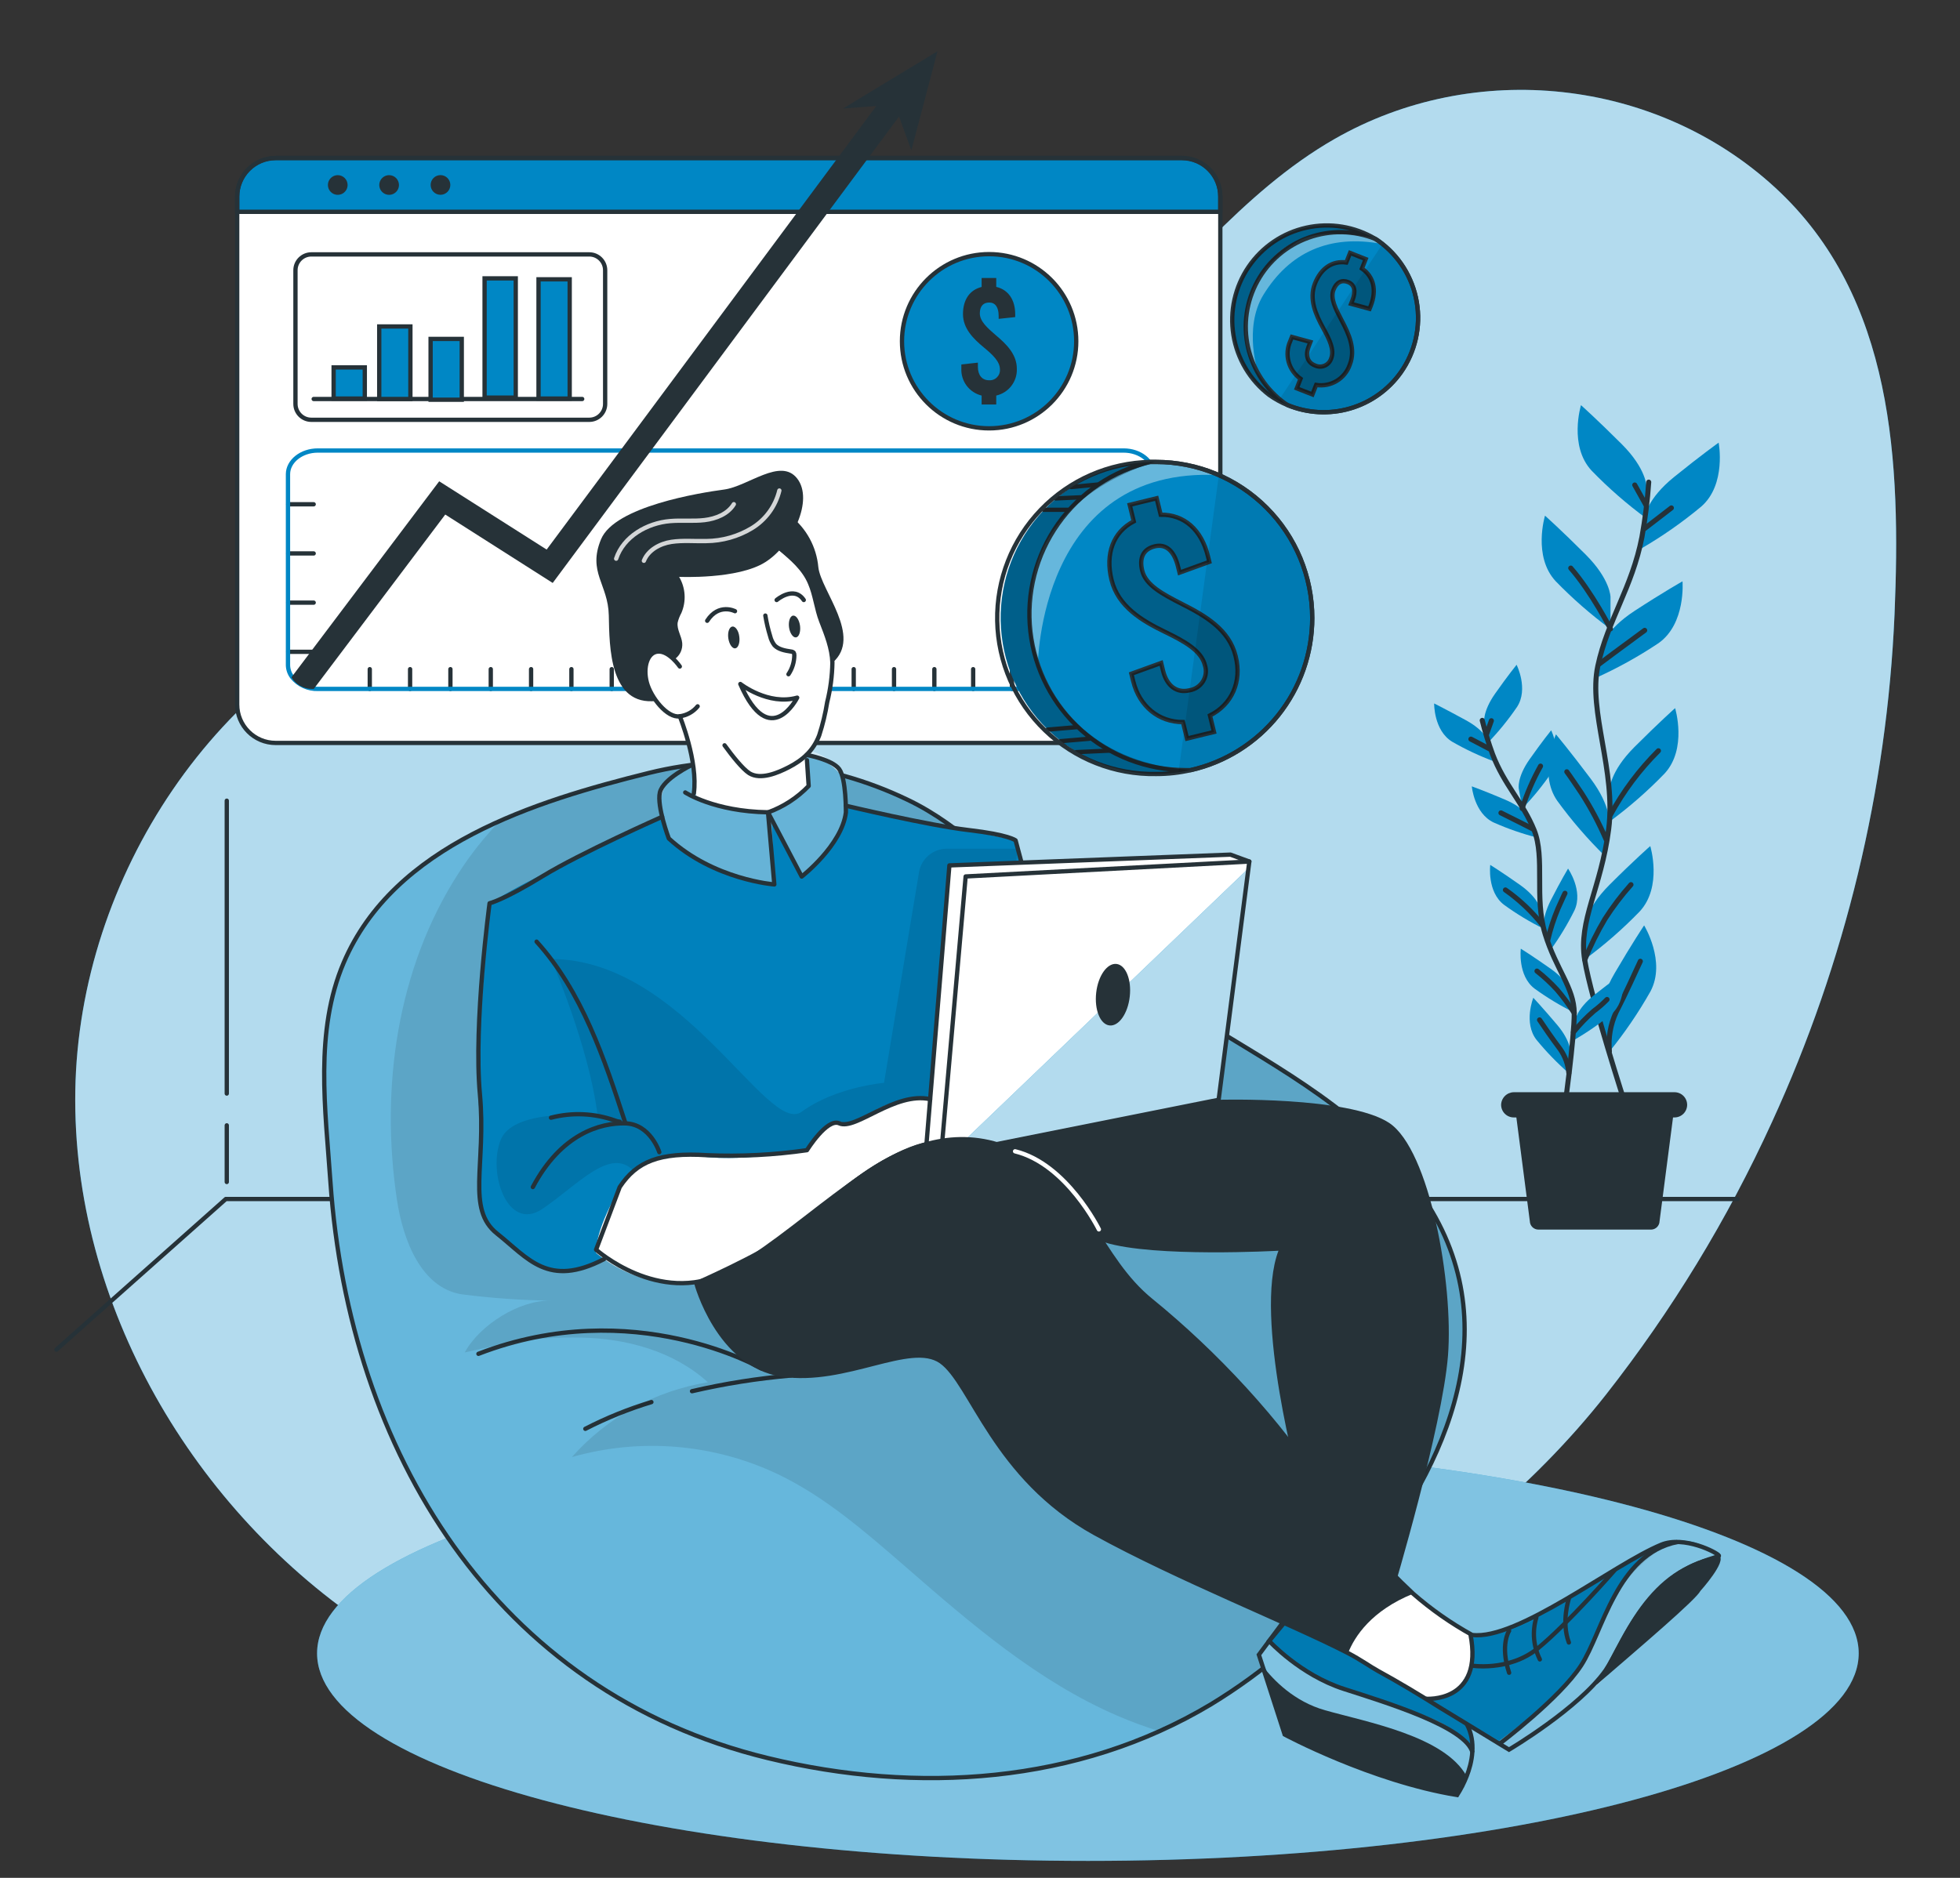 <svg width="456" height="437" viewBox="0 0 456 437" fill="none" xmlns="http://www.w3.org/2000/svg">
<rect x="0" y="0" width="456" height="437" fill="#333333" stroke="none"/>
<g clip-path="url(#clip0_4_580)">
<path d="M310.51 32.33C288.69 44.81 273.3 65.8 254.65 82.65C231.453 103.526 203.22 118.001 172.73 124.65C147.73 130.06 121.61 130.14 97.52 138.65C50.52 155.14 18.33 204.08 17.52 253.84C16.71 303.6 45.02 351.84 86.63 379.12C100.801 388.416 116.315 395.481 132.63 400.07C163.23 408.68 195.68 408.3 227.3 405.01C281.92 399.32 339.18 368.3 373.61 324.57C388.957 305.025 401.928 283.726 412.25 261.12C429.302 223.949 438.987 183.826 440.77 142.97C442.22 107.97 440.77 69.17 413 43.66C385.23 18.15 343.06 13.7 310.51 32.33Z" fill="#0087C5"/>
<path opacity="0.7" d="M310.51 32.33C288.69 44.81 273.3 65.8 254.65 82.65C231.453 103.526 203.22 118.001 172.73 124.65C147.73 130.06 121.61 130.14 97.52 138.65C50.52 155.14 18.33 204.08 17.52 253.84C16.71 303.6 45.02 351.84 86.63 379.12C100.801 388.416 116.315 395.481 132.63 400.07C163.23 408.68 195.68 408.3 227.3 405.01C281.92 399.32 339.18 368.3 373.61 324.57C388.957 305.025 401.928 283.726 412.25 261.12C429.302 223.949 438.987 183.826 440.77 142.97C442.22 107.97 440.77 69.17 413 43.66C385.23 18.15 343.06 13.7 310.51 32.33Z" fill="white"/>
<path d="M253.1 433.05C352.141 433.05 432.43 411.425 432.43 384.75C432.43 358.075 352.141 336.45 253.1 336.45C154.059 336.45 73.77 358.075 73.77 384.75C73.77 411.425 154.059 433.05 253.1 433.05Z" fill="#0087C5"/>
<path opacity="0.5" d="M253.1 433.05C352.141 433.05 432.43 411.425 432.43 384.75C432.43 358.075 352.141 336.45 253.1 336.45C154.059 336.45 73.77 358.075 73.77 384.75C73.77 411.425 154.059 433.05 253.1 433.05Z" fill="white"/>
<path d="M274.96 36.8H64.13C59.187 36.8 55.18 40.807 55.18 45.75V163.94C55.18 168.883 59.187 172.89 64.13 172.89H274.96C279.903 172.89 283.91 168.883 283.91 163.94V45.75C283.91 40.807 279.903 36.8 274.96 36.8Z" fill="white"/>
<path d="M283.91 45.75V49.29H55.18V45.75C55.18 43.372 56.121 41.09 57.798 39.404C59.475 37.717 61.752 36.763 64.13 36.75H275C276.177 36.754 277.341 36.99 278.426 37.445C279.511 37.9 280.496 38.564 281.323 39.4C282.151 40.236 282.806 41.228 283.25 42.317C283.693 43.407 283.918 44.574 283.91 45.75Z" fill="#0087C5"/>
<path d="M274.96 36.8H64.13C59.187 36.8 55.18 40.807 55.18 45.75V163.94C55.18 168.883 59.187 172.89 64.13 172.89H274.96C279.903 172.89 283.91 168.883 283.91 163.94V45.75C283.91 40.807 279.903 36.8 274.96 36.8Z" stroke="#263238" stroke-linecap="round" stroke-linejoin="round"/>
<path d="M283.91 45.75V49.29H55.18V45.75C55.18 43.372 56.121 41.09 57.798 39.404C59.475 37.717 61.752 36.763 64.13 36.75H275C276.177 36.754 277.341 36.99 278.426 37.445C279.511 37.9 280.496 38.564 281.323 39.4C282.151 40.236 282.806 41.228 283.25 42.317C283.693 43.407 283.918 44.574 283.91 45.75Z" stroke="#263238" stroke-linecap="round" stroke-linejoin="round"/>
<path d="M80.87 43.04C80.872 43.493 80.739 43.937 80.489 44.315C80.239 44.693 79.882 44.988 79.463 45.163C79.045 45.338 78.584 45.384 78.139 45.297C77.695 45.21 77.285 44.993 76.964 44.673C76.643 44.353 76.424 43.945 76.335 43.5C76.246 43.056 76.29 42.595 76.463 42.176C76.636 41.757 76.93 41.399 77.307 41.147C77.683 40.895 78.127 40.76 78.58 40.76C79.186 40.76 79.767 41 80.196 41.427C80.625 41.855 80.867 42.434 80.87 43.04Z" fill="#263238"/>
<path d="M92.82 43.04C92.822 43.493 92.689 43.937 92.439 44.315C92.189 44.693 91.832 44.988 91.413 45.163C90.995 45.338 90.534 45.384 90.089 45.297C89.644 45.21 89.236 44.993 88.914 44.673C88.593 44.353 88.374 43.945 88.285 43.5C88.196 43.056 88.24 42.595 88.413 42.176C88.586 41.757 88.88 41.399 89.257 41.147C89.633 40.895 90.077 40.76 90.53 40.76C91.136 40.76 91.717 41 92.146 41.427C92.575 41.855 92.817 42.434 92.82 43.04Z" fill="#263238"/>
<path d="M102.48 45.33C103.745 45.33 104.77 44.305 104.77 43.04C104.77 41.775 103.745 40.75 102.48 40.75C101.215 40.75 100.19 41.775 100.19 43.04C100.19 44.305 101.215 45.33 102.48 45.33Z" fill="#263238"/>
<path d="M137.1 59.2H72.43C70.392 59.2 68.74 60.852 68.74 62.89V94C68.74 96.038 70.392 97.69 72.43 97.69H137.1C139.138 97.69 140.79 96.038 140.79 94V62.89C140.79 60.852 139.138 59.2 137.1 59.2Z" stroke="#263238" stroke-linecap="round" stroke-linejoin="round"/>
<path d="M72.98 92.85H135.45" stroke="#263238" stroke-linecap="round" stroke-linejoin="round"/>
<path d="M84.87 85.5H77.62V92.75H84.87V85.5Z" fill="#0087C5" stroke="#263238" stroke-miterlimit="10"/>
<path d="M95.48 75.97H88.23V92.85H95.48V75.97Z" fill="#0087C5" stroke="#263238" stroke-miterlimit="10"/>
<path d="M107.43 78.87H100.18V93.02H107.43V78.87Z" fill="#0087C5" stroke="#263238" stroke-miterlimit="10"/>
<path d="M119.99 64.78H112.74V92.53H119.99V64.78Z" fill="#0087C5" stroke="#263238" stroke-miterlimit="10"/>
<path d="M132.54 65H125.29V92.75H132.54V65Z" fill="#0087C5" stroke="#263238" stroke-miterlimit="10"/>
<path d="M230.12 99.68C241.315 99.68 250.39 90.605 250.39 79.41C250.39 68.215 241.315 59.14 230.12 59.14C218.925 59.14 209.85 68.215 209.85 79.41C209.85 90.605 218.925 99.68 230.12 99.68Z" fill="#0087C5" stroke="#263238" stroke-miterlimit="10"/>
<path d="M231.78 92.05V94.13H228.38V92.05C226.984 91.712 225.749 90.898 224.887 89.749C224.026 88.599 223.592 87.185 223.66 85.75V84.81L227.51 84.39V85.39C227.51 87.32 228.51 88.49 230.08 88.49C230.421 88.518 230.764 88.472 231.085 88.356C231.406 88.239 231.699 88.054 231.942 87.814C232.185 87.573 232.373 87.283 232.494 86.963C232.614 86.643 232.664 86.301 232.64 85.96C232.64 84.11 230.91 82.52 228.87 80.83C226.45 78.83 224.04 76.45 224.04 73.09C224.04 69.73 225.62 67.46 228.38 66.78V64.69H231.78V66.76C234.57 67.41 236.19 69.76 236.19 73.11V73.79L232.34 74.2V73.5C232.34 71.5 231.55 70.4 230.15 70.4C228.75 70.4 227.96 71.27 227.96 72.93C227.96 74.78 229.74 76.33 231.74 78.06C234.12 80.06 236.57 82.44 236.57 85.8C236.629 87.237 236.182 88.65 235.306 89.792C234.431 90.934 233.183 91.733 231.78 92.05Z" fill="#263238"/>
<path d="M67.06 117.35H72.98" stroke="#263238" stroke-linecap="round" stroke-linejoin="round"/>
<path d="M67.06 128.79H72.98" stroke="#263238" stroke-linecap="round" stroke-linejoin="round"/>
<path d="M67.06 140.24H72.98" stroke="#263238" stroke-linecap="round" stroke-linejoin="round"/>
<path d="M67.06 151.68H72.98" stroke="#263238" stroke-linecap="round" stroke-linejoin="round"/>
<path d="M86.03 160.32V155.72" stroke="#263238" stroke-linecap="round" stroke-linejoin="round"/>
<path d="M95.41 160.32V155.72" stroke="#263238" stroke-linecap="round" stroke-linejoin="round"/>
<path d="M104.79 160.32V155.72" stroke="#263238" stroke-linecap="round" stroke-linejoin="round"/>
<path d="M114.18 160.32V155.72" stroke="#263238" stroke-linecap="round" stroke-linejoin="round"/>
<path d="M123.56 160.32V155.72" stroke="#263238" stroke-linecap="round" stroke-linejoin="round"/>
<path d="M132.94 160.32V155.72" stroke="#263238" stroke-linecap="round" stroke-linejoin="round"/>
<path d="M142.32 160.32V155.72" stroke="#263238" stroke-linecap="round" stroke-linejoin="round"/>
<path d="M151.71 160.32V155.72" stroke="#263238" stroke-linecap="round" stroke-linejoin="round"/>
<path d="M161.09 160.32V155.72" stroke="#263238" stroke-linecap="round" stroke-linejoin="round"/>
<path d="M170.47 160.32V155.72" stroke="#263238" stroke-linecap="round" stroke-linejoin="round"/>
<path d="M179.85 160.32V155.72" stroke="#263238" stroke-linecap="round" stroke-linejoin="round"/>
<path d="M189.24 160.32V155.72" stroke="#263238" stroke-linecap="round" stroke-linejoin="round"/>
<path d="M198.62 160.32V155.72" stroke="#263238" stroke-linecap="round" stroke-linejoin="round"/>
<path d="M208 160.32V155.72" stroke="#263238" stroke-linecap="round" stroke-linejoin="round"/>
<path d="M217.38 160.32V155.72" stroke="#263238" stroke-linecap="round" stroke-linejoin="round"/>
<path d="M226.41 160.32V155.72" stroke="#263238" stroke-linecap="round" stroke-linejoin="round"/>
<path d="M235.44 160.32V155.72" stroke="#263238" stroke-linecap="round" stroke-linejoin="round"/>
<path d="M244.46 160.32V155.72" stroke="#263238" stroke-linecap="round" stroke-linejoin="round"/>
<path d="M268.34 110.35V154.81C268.34 157.86 265.24 160.32 261.42 160.32H74C72.859 160.36 71.724 160.137 70.683 159.667C69.642 159.197 68.724 158.493 68 157.61C67.374 156.808 67.024 155.827 67 154.81V110.35C67 107.35 70.1 104.84 73.92 104.84H261.42C265.24 104.84 268.34 107.3 268.34 110.35Z" stroke="#0087C5" stroke-linecap="round" stroke-linejoin="round"/>
<path d="M211.3 24.24L151.47 104.84L128.59 135.66L103.59 119.74L73 160.32H72.56C71.601 160.321 70.658 160.071 69.825 159.596C68.992 159.121 68.297 158.436 67.81 157.61L102.18 112L127.18 127.89L144.29 104.89L206.68 20.89L211.3 24.24Z" fill="#263238"/>
<path d="M196.12 25.26L218.11 11.93L212.03 34.99L208.15 24.32L196.12 25.26Z" fill="#263238"/>
<path d="M404.23 279.02H52.54L13.12 314.07" stroke="#263238" stroke-linecap="round" stroke-linejoin="round"/>
<path d="M52.76 254.48V186.33" stroke="#263238" stroke-linecap="round" stroke-linejoin="round"/>
<path d="M52.76 275.06V261.88" stroke="#263238" stroke-linecap="round" stroke-linejoin="round"/>
<path d="M383.06 113.22C383.06 113.22 383.06 109.1 377.29 103.34C371.52 97.58 367.82 94.28 367.82 94.28C367.82 94.28 364.93 103.75 370.29 109.52C374.227 113.585 378.499 117.311 383.06 120.66V113.22Z" fill="#0087C5"/>
<path d="M374.69 138.95C374.69 138.95 374.69 134.83 368.92 129.06C363.15 123.29 359.45 120 359.45 120C359.45 120 356.57 129.47 361.92 135.24C365.862 139.302 370.133 143.032 374.69 146.39V138.95Z" fill="#0087C5"/>
<path d="M382.69 120.24C382.69 120.24 383.13 116.14 389.47 111.01C395.81 105.88 399.85 103.01 399.85 103.01C399.85 103.01 401.71 112.76 395.78 117.9C391.435 121.517 386.796 124.765 381.91 127.61L382.69 120.24Z" fill="#0087C5"/>
<path d="M372.58 150.62C372.58 150.62 373.45 146.62 380.29 142.16C387.13 137.7 391.44 135.28 391.44 135.28C391.44 135.28 392.27 145.15 385.86 149.67C381.162 152.81 376.208 155.55 371.05 157.86L372.58 150.62Z" fill="#0087C5"/>
<path d="M374.49 183.73C374.49 183.73 374.49 179.61 380.25 173.85C386.01 168.09 389.72 164.79 389.72 164.79C389.72 164.79 392.61 174.27 387.25 180.03C383.319 184.1 379.05 187.83 374.49 191.18V183.73Z" fill="#0087C5"/>
<path d="M374.39 191.82C374.39 191.82 374.97 187.74 370.08 181.22C365.19 174.7 362 170.9 362 170.9C362 170.9 357.82 179.9 362.29 186.34C365.613 190.914 369.312 195.202 373.35 199.16L374.39 191.82Z" fill="#0087C5"/>
<path d="M368.7 215.77C368.7 215.77 368.7 211.66 374.47 205.89C380.24 200.12 383.94 196.89 383.94 196.89C383.94 196.89 386.83 206.36 381.47 212.12C377.533 216.188 373.262 219.918 368.7 223.27V215.77Z" fill="#0087C5"/>
<path d="M372.55 237.5C372.55 237.5 371.55 233.5 375.64 226.5C379.73 219.5 382.51 215.35 382.51 215.35C382.51 215.35 387.69 223.79 383.98 230.72C381.197 235.645 378.006 240.328 374.44 244.72L372.55 237.5Z" fill="#0087C5"/>
<path d="M383.58 112.2C383.289 116.486 382.761 120.752 382 124.98C379.72 136.76 374 144.36 371.74 154.98C369.48 165.6 376.01 179.33 374.26 192.98C372.51 206.63 367.18 214.24 368.68 223.36C370.18 232.48 378.18 257.16 378.18 257.16" stroke="#263238" stroke-width="1.177" stroke-linecap="round" stroke-linejoin="round"/>
<path d="M382.64 122.98L388.85 118.2" stroke="#263238" stroke-width="1.177" stroke-linecap="round" stroke-linejoin="round"/>
<path d="M382.92 117.49L380.33 112.86" stroke="#263238" stroke-width="1.177" stroke-linecap="round" stroke-linejoin="round"/>
<path d="M372.09 154.5C372.09 154.5 377.29 150.59 382.64 146.69" stroke="#263238" stroke-width="1.177" stroke-linecap="round" stroke-linejoin="round"/>
<path d="M374.69 146.34C374.69 146.34 370.35 137.84 365.44 132.2" stroke="#263238" stroke-width="1.177" stroke-linecap="round" stroke-linejoin="round"/>
<path d="M374.69 189.59C377.669 184.118 381.425 179.106 385.84 174.71" stroke="#263238" stroke-width="1.177" stroke-linecap="round" stroke-linejoin="round"/>
<path d="M373.68 195.37C372.085 191.649 370.185 188.067 368 184.66C365 180.18 364.52 179.6 364.52 179.6" stroke="#263238" stroke-width="1.177" stroke-linecap="round" stroke-linejoin="round"/>
<path d="M368.7 223.35C370.021 220.076 371.588 216.906 373.39 213.87C375.189 211.043 377.216 208.367 379.45 205.87" stroke="#263238" stroke-width="1.177" stroke-linecap="round" stroke-linejoin="round"/>
<path d="M374.43 244.67C374.128 241.545 374.667 238.397 375.99 235.55C378.16 231.36 380.61 225.86 381.63 223.7" stroke="#263238" stroke-width="1.177" stroke-linecap="round" stroke-linejoin="round"/>
<path d="M345.3 168.24C345.3 168.24 344.85 165.67 347.84 161.42C350.83 157.17 352.84 154.7 352.84 154.7C352.84 154.7 355.67 160.32 352.94 164.52C350.912 167.492 348.637 170.289 346.14 172.88L345.3 168.24Z" fill="#0087C5"/>
<path d="M353.34 183.5C353.34 183.5 352.89 180.91 355.88 176.67C358.87 172.43 360.88 169.96 360.88 169.96C360.88 169.96 363.71 175.59 360.98 179.78C358.954 182.754 356.679 185.551 354.18 188.14L353.34 183.5Z" fill="#0087C5"/>
<path d="M346.29 172.6C346.29 172.6 345.59 170.08 341.04 167.6C336.49 165.12 333.66 163.7 333.66 163.7C333.66 163.7 333.55 169.97 337.84 172.6C340.956 174.397 344.217 175.929 347.59 177.18L346.29 172.6Z" fill="#0087C5"/>
<path d="M355.93 190.55C355.93 190.55 354.93 188.12 350.17 186.09C345.41 184.06 342.42 182.99 342.42 182.99C342.42 182.99 342.97 189.26 347.5 191.4C350.789 192.858 354.194 194.039 357.68 194.93L355.93 190.55Z" fill="#0087C5"/>
<path d="M358.33 211.5C358.33 211.5 357.88 208.92 353.64 205.93C349.4 202.94 346.71 201.27 346.71 201.27C346.71 201.27 345.93 207.54 349.92 210.56C352.828 212.672 355.909 214.536 359.13 216.13L358.33 211.5Z" fill="#0087C5"/>
<path d="M359.26 216.59C359.26 216.59 358.45 214.1 360.81 209.48C363.17 204.86 364.81 202.13 364.81 202.13C364.81 202.13 368.41 207.29 366.31 211.84C364.709 215.069 362.842 218.16 360.73 221.08L359.26 216.59Z" fill="#0087C5"/>
<path d="M366.5 237.42C366.5 237.42 366.8 234.82 370.86 231.59C374.92 228.36 377.51 226.59 377.51 226.59C377.51 226.59 378.65 232.79 374.84 236.05C372.057 238.326 369.091 240.366 365.97 242.15L366.5 237.42Z" fill="#0087C5"/>
<path d="M365.43 231C365.43 231 364.98 228.41 360.74 225.42C356.5 222.43 353.82 220.77 353.82 220.77C353.82 220.77 353.04 227.04 357.02 230.06C359.932 232.171 363.016 234.034 366.24 235.63L365.43 231Z" fill="#0087C5"/>
<path d="M365.37 245.04C365.37 245.04 365.6 242.42 362.25 238.46C358.9 234.5 356.73 232.19 356.73 232.19C356.73 232.19 354.39 238.04 357.48 241.99C359.762 244.775 362.271 247.368 364.98 249.74L365.37 245.04Z" fill="#0087C5"/>
<path d="M344.85 167.64C345.501 170.299 346.299 172.92 347.24 175.49C349.94 182.62 354.34 186.77 356.92 193.19C359.5 199.61 356.92 208.92 359.47 217.29C362.02 225.66 366.22 229.83 366.25 235.74C366.28 241.65 364 257.98 364 257.98" stroke="#263238" stroke-width="1.177" stroke-linecap="round" stroke-linejoin="round"/>
<path d="M346.62 174.31L342.21 172" stroke="#263238" stroke-width="1.177" stroke-linecap="round" stroke-linejoin="round"/>
<path d="M345.84 170.9L346.97 167.72" stroke="#263238" stroke-width="1.177" stroke-linecap="round" stroke-linejoin="round"/>
<path d="M356.66 192.92C356.66 192.92 352.97 191.04 349.2 189.17" stroke="#263238" stroke-width="1.177" stroke-linecap="round" stroke-linejoin="round"/>
<path d="M354.14 188.14C355.225 184.717 356.655 181.413 358.41 178.28" stroke="#263238" stroke-width="1.177" stroke-linecap="round" stroke-linejoin="round"/>
<path d="M358.84 215.22C356.379 212.113 353.483 209.378 350.24 207.1" stroke="#263238" stroke-width="1.177" stroke-linecap="round" stroke-linejoin="round"/>
<path d="M360.1 218.74C360.684 216.241 361.477 213.796 362.47 211.43C363.86 208.28 364.1 207.87 364.1 207.87" stroke="#263238" stroke-width="1.177" stroke-linecap="round" stroke-linejoin="round"/>
<path d="M366.06 240.2C367.491 238.423 369.077 236.776 370.8 235.28C371.897 234.467 372.927 233.568 373.88 232.59" stroke="#263238" stroke-width="1.177" stroke-linecap="round" stroke-linejoin="round"/>
<path d="M366.25 235.74C365.055 233.832 363.718 232.017 362.25 230.31C360.814 228.742 359.252 227.294 357.58 225.98" stroke="#263238" stroke-width="1.177" stroke-linecap="round" stroke-linejoin="round"/>
<path d="M365 249.74C364.841 247.738 364.151 245.816 363 244.17C361.18 241.77 359 238.59 358.18 237.34" stroke="#263238" stroke-width="1.177" stroke-linecap="round" stroke-linejoin="round"/>
<path d="M384.18 286.14H357.92C357.398 286.14 356.897 285.936 356.523 285.572C356.15 285.208 355.933 284.712 355.92 284.19L352.15 255.13H389.87L386.1 284.19C386.088 284.698 385.882 285.183 385.526 285.545C385.169 285.907 384.688 286.12 384.18 286.14Z" fill="#263238"/>
<path d="M389.57 260.04H352.19C351.412 260.043 350.665 259.737 350.112 259.19C349.559 258.642 349.245 257.898 349.24 257.12C349.253 256.343 349.566 255.602 350.115 255.052C350.663 254.501 351.403 254.185 352.18 254.17H389.57C389.957 254.169 390.34 254.244 390.698 254.391C391.056 254.538 391.381 254.754 391.655 255.028C391.929 255.301 392.147 255.625 392.295 255.983C392.444 256.34 392.52 256.723 392.52 257.11C392.519 257.496 392.441 257.878 392.292 258.234C392.143 258.591 391.926 258.914 391.652 259.186C391.378 259.458 391.053 259.673 390.696 259.82C390.339 259.967 389.956 260.041 389.57 260.04Z" fill="#263238"/>
<path d="M305.3 143.81C305.298 152.017 302.517 159.981 297.408 166.405C292.3 172.828 285.166 177.331 277.17 179.18H277.06C276.11 179.39 275.16 179.58 274.18 179.72C272.461 179.965 270.726 180.088 268.99 180.09C259.499 180.056 250.398 176.307 243.637 169.646C236.875 162.984 232.991 153.94 232.816 144.45C232.641 134.961 236.189 125.779 242.699 118.873C249.21 111.967 258.166 107.884 267.65 107.5C267.98 107.5 268.33 107.5 268.65 107.5C268.756 107.49 268.864 107.49 268.97 107.5C269.093 107.49 269.217 107.49 269.34 107.5C274.239 107.532 279.079 108.57 283.56 110.55C290.024 113.382 295.522 118.035 299.383 123.942C303.244 129.849 305.3 136.753 305.3 143.81Z" fill="#0087C5"/>
<path opacity="0.4" d="M283.58 110.56C241.65 108.38 241.45 154.93 241.45 154.93C241.45 154.93 235.05 139.74 245.5 122.93C251.34 113.52 261.5 109.37 269.36 107.53C274.257 107.555 279.098 108.587 283.58 110.56Z" fill="white"/>
<path d="M305.3 143.81C305.3 152.037 302.505 160.02 297.375 166.452C292.244 172.883 285.081 177.381 277.06 179.21C274.413 179.819 271.706 180.125 268.99 180.12C259.36 180.298 250.054 176.643 243.119 169.959C236.184 163.275 232.188 154.11 232.01 144.48C231.832 134.85 235.487 125.544 242.171 118.609C248.855 111.674 258.02 107.678 267.65 107.5C268.09 107.5 268.54 107.5 268.99 107.5C278.619 107.503 287.853 111.329 294.662 118.138C301.471 124.947 305.297 134.181 305.3 143.81Z" stroke="#263238" stroke-linecap="round" stroke-linejoin="round"/>
<path d="M305.3 143.81C305.3 152.037 302.505 160.02 297.375 166.452C292.244 172.883 285.081 177.381 277.06 179.21C276.62 179.21 276.17 179.21 275.72 179.21C266.807 179.186 258.214 175.887 251.577 169.938C244.939 163.99 240.72 155.809 239.724 146.952C238.727 138.095 241.022 129.181 246.171 121.906C251.321 114.631 258.965 109.504 267.65 107.5C268.09 107.5 268.54 107.5 268.99 107.5C278.619 107.503 287.853 111.329 294.662 118.138C301.471 124.947 305.297 134.181 305.3 143.81Z" stroke="#263238" stroke-linecap="round" stroke-linejoin="round"/>
<path d="M281.5 166.5L282.44 170.34L276.16 171.87L275.22 168.04C269.6 168.04 265.09 164.39 263.65 158.53L263.22 156.79L270.15 154.28L270.59 156.09C271.46 159.65 273.81 161.36 276.74 160.64C277.383 160.54 277.997 160.301 278.539 159.941C279.081 159.581 279.538 159.107 279.88 158.553C280.221 157.999 280.438 157.377 280.516 156.731C280.593 156.085 280.53 155.429 280.33 154.81C279.49 151.39 275.57 149.25 271.03 147.04C265.66 144.44 260.12 141.14 258.6 134.93C257.12 128.87 258.98 123.82 263.77 121.32L262.83 117.48L269.1 115.95L270.04 119.78C275.49 119.7 279.55 123.29 281.04 129.49L281.35 130.75L274.43 133.26L274.08 131.87C273.16 128.1 271.22 126.51 268.64 127.14C266.06 127.77 264.99 129.74 265.74 132.8C266.58 136.22 270.55 138.28 275.04 140.58C280.35 143.27 285.95 146.48 287.47 152.68C289 158.65 286.56 163.97 281.5 166.5Z" stroke="#263238" stroke-miterlimit="10"/>
<path opacity="0.3" d="M281.5 166.5L282.44 170.34L276.16 171.87L275.22 168.04C269.6 168.04 265.09 164.39 263.65 158.53L263.22 156.79L270.15 154.28L270.59 156.09C271.46 159.65 273.81 161.36 276.74 160.64C277.383 160.54 277.997 160.301 278.539 159.941C279.081 159.581 279.538 159.107 279.88 158.553C280.221 157.999 280.438 157.377 280.516 156.731C280.593 156.085 280.53 155.429 280.33 154.81C279.49 151.39 275.57 149.25 271.03 147.04C265.66 144.44 260.12 141.14 258.6 134.93C257.12 128.87 258.98 123.82 263.77 121.32L262.83 117.48L269.1 115.95L270.04 119.78C275.49 119.7 279.55 123.29 281.04 129.49L281.35 130.75L274.43 133.26L274.08 131.87C273.16 128.1 271.22 126.51 268.64 127.14C266.06 127.77 264.99 129.74 265.74 132.8C266.58 136.22 270.55 138.28 275.04 140.58C280.35 143.27 285.95 146.48 287.47 152.68C289 158.65 286.56 163.97 281.5 166.5Z" fill="black"/>
<path d="M250.43 175.03L258.1 174.68" stroke="#263238" stroke-linecap="round" stroke-linejoin="round"/>
<path d="M246.74 172.48L253.43 171.91" stroke="#263238" stroke-linecap="round" stroke-linejoin="round"/>
<path d="M243.74 169.79L250.43 169.22" stroke="#263238" stroke-linecap="round" stroke-linejoin="round"/>
<path d="M242.82 118.63H248.55" stroke="#263238" stroke-linecap="round" stroke-linejoin="round"/>
<path d="M245.65 115.99L251.36 115.73" stroke="#263238" stroke-linecap="round" stroke-linejoin="round"/>
<path d="M249.23 113.34L255.25 112.77" stroke="#263238" stroke-linecap="round" stroke-linejoin="round"/>
<path opacity="0.3" d="M277.17 179.18H277.06C274.413 179.789 271.706 180.095 268.99 180.09C259.499 180.056 250.398 176.307 243.637 169.646C236.875 162.984 232.991 153.94 232.816 144.45C232.641 134.961 236.189 125.779 242.699 118.873C249.21 111.967 258.166 107.884 267.65 107.5C267.98 107.5 268.33 107.5 268.65 107.5C259.8 110.29 244.95 117.42 240.98 132.29C235.37 153.42 248 177.41 277.17 179.18Z" fill="black"/>
<path opacity="0.1" d="M305.3 143.81C305.298 152.017 302.517 159.981 297.408 166.405C292.3 172.828 285.166 177.331 277.17 179.18H277.06C276.11 179.39 275.16 179.58 274.18 179.72L283.58 110.53C290.043 113.366 295.54 118.024 299.397 123.935C303.255 129.845 305.306 136.752 305.3 143.81Z" fill="black"/>
<path d="M325.9 86.65C323.025 90.711 318.858 93.678 314.079 95.065C309.301 96.453 304.193 96.18 299.59 94.29L299.46 94.23C298.777 93.93 298.11 93.596 297.46 93.23C296.726 92.835 296.018 92.395 295.34 91.91C290.91 88.527 287.93 83.589 287 78.093C286.071 72.597 287.263 66.953 290.335 62.302C293.406 57.651 298.129 54.339 303.548 53.036C308.967 51.732 314.679 52.534 319.53 55.28L320.02 55.59C320.25 55.72 320.47 55.88 320.7 56.04C320.93 56.2 321.37 56.53 321.7 56.79C326.071 60.296 328.94 65.338 329.72 70.887C330.501 76.436 329.134 82.074 325.9 86.65Z" fill="#0087C5"/>
<path opacity="0.4" d="M292.76 86.95C292.76 86.95 289.17 76.38 293.94 68.6C299.94 58.85 309.13 54.4 321.64 56.8C321.64 56.8 314.86 52.22 303.51 55.47C292.16 58.72 286.07 74.34 292.76 86.95Z" fill="white"/>
<path d="M325.9 86.66C323.022 90.718 318.854 93.68 314.076 95.064C309.297 96.448 304.191 96.172 299.59 94.28C298.072 93.659 296.629 92.868 295.29 91.92C290.833 88.501 287.852 83.505 286.96 77.959C286.067 72.412 287.331 66.734 290.491 62.089C293.651 57.444 298.468 54.184 303.955 52.978C309.442 51.771 315.183 52.709 320 55.6C320.22 55.73 320.45 55.88 320.67 56.04C325.416 59.413 328.632 64.53 329.612 70.269C330.593 76.009 329.258 81.903 325.9 86.66Z" stroke="#263238" stroke-linecap="round" stroke-linejoin="round"/>
<path d="M325.9 86.66C323.022 90.718 318.854 93.68 314.076 95.064C309.297 96.448 304.191 96.172 299.59 94.28L298.92 93.84C294.576 90.691 291.532 86.063 290.361 80.826C289.191 75.589 289.975 70.106 292.565 65.407C295.156 60.708 299.374 57.117 304.427 55.311C309.479 53.505 315.018 53.608 320 55.6C320.22 55.73 320.45 55.88 320.67 56.04C325.416 59.413 328.632 64.53 329.612 70.269C330.593 76.009 329.258 81.903 325.9 86.66Z" stroke="#263238" stroke-linecap="round" stroke-linejoin="round"/>
<path d="M306.21 89.58L305.34 91.8L301.7 90.37L302.57 88.14C301.219 87.189 300.241 85.798 299.804 84.206C299.366 82.613 299.495 80.918 300.17 79.41L300.57 78.41L304.87 79.58L304.46 80.64C303.65 82.7 304.2 84.36 305.9 85.03C306.253 85.206 306.64 85.302 307.034 85.314C307.428 85.325 307.819 85.251 308.182 85.096C308.544 84.941 308.868 84.709 309.132 84.416C309.396 84.123 309.593 83.776 309.71 83.4C310.49 81.4 309.3 78.99 307.83 76.32C306.09 73.16 304.51 69.6 305.92 66C307.33 62.4 309.99 60.64 313.22 61.08L314.1 58.86L317.73 60.29L316.86 62.5C319.58 64.36 320.33 67.5 318.92 71.15L318.63 71.87L314.33 70.7L314.65 69.89C315.51 67.71 315.11 66.24 313.65 65.65C312.19 65.06 310.94 65.65 310.24 67.44C309.46 69.44 310.71 71.82 312.12 74.52C313.81 77.71 315.45 81.25 314.04 84.84C313.505 86.428 312.426 87.775 310.992 88.643C309.559 89.51 307.865 89.843 306.21 89.58Z" stroke="#263238" stroke-miterlimit="10"/>
<path opacity="0.3" d="M306.21 89.58L305.34 91.8L301.7 90.37L302.57 88.14C301.219 87.189 300.241 85.798 299.804 84.206C299.366 82.613 299.495 80.918 300.17 79.41L300.57 78.41L304.87 79.58L304.46 80.64C303.65 82.7 304.2 84.36 305.9 85.03C306.253 85.206 306.64 85.302 307.034 85.314C307.428 85.325 307.819 85.251 308.182 85.096C308.544 84.941 308.868 84.709 309.132 84.416C309.396 84.123 309.593 83.776 309.71 83.4C310.49 81.4 309.3 78.99 307.83 76.32C306.09 73.16 304.51 69.6 305.92 66C307.33 62.4 309.99 60.64 313.22 61.08L314.1 58.86L317.73 60.29L316.86 62.5C319.58 64.36 320.33 67.5 318.92 71.15L318.63 71.87L314.33 70.7L314.65 69.89C315.51 67.71 315.11 66.24 313.65 65.65C312.19 65.06 310.94 65.65 310.24 67.44C309.46 69.44 310.71 71.82 312.12 74.52C313.81 77.71 315.45 81.25 314.04 84.84C313.505 86.428 312.426 87.775 310.992 88.643C309.559 89.51 307.865 89.843 306.21 89.58Z" fill="black"/>
<path opacity="0.3" d="M319.48 55.29C313.48 54.22 305.88 53.63 301.78 56.29C294.25 61.12 289.56 67.21 289.63 77.08C289.7 86.95 298.92 93.87 298.92 93.87L299.46 94.26C297.989 93.646 296.591 92.871 295.29 91.95C290.86 88.567 287.88 83.629 286.951 78.133C286.021 72.637 287.213 66.993 290.285 62.342C293.356 57.691 298.079 54.379 303.498 53.076C308.917 51.772 314.629 52.574 319.48 55.32V55.29Z" fill="black"/>
<path opacity="0.1" d="M325.9 86.65C323.025 90.711 318.858 93.678 314.079 95.065C309.301 96.453 304.193 96.18 299.59 94.29L299.46 94.23C298.777 93.93 298.11 93.596 297.46 93.23L321.64 56.8C326.018 60.297 328.896 65.333 329.688 70.88C330.48 76.427 329.125 82.068 325.9 86.65Z" fill="black"/>
<path d="M314.58 368.26C305.272 379.457 294.175 389.036 281.74 396.61C277.865 398.928 273.858 401.019 269.74 402.87C241.33 415.64 208.95 416.47 178.67 409.13C115 393.7 81.22 337.5 76.93 275.11C75.78 258.25 73.2 240.04 80.03 224C86.86 207.96 100.67 198 116.29 191.08C127.63 186.03 139.88 182.64 151.01 179.87C171.152 174.894 192.398 177.086 211.1 186.07C224.19 192.28 233.51 203.07 244.52 212.16C245.687 213.12 246.86 214.077 248.04 215.03C259.162 223.982 270.853 232.203 283.04 239.64C301.55 250.93 320.5 261.58 332.33 280.54C351.2 310.76 335.28 343.66 314.58 368.26Z" fill="#0087C5"/>
<path opacity="0.4" d="M314.58 368.26C305.272 379.457 294.175 389.036 281.74 396.61C277.865 398.928 273.858 401.019 269.74 402.87C241.33 415.64 208.95 416.47 178.67 409.13C115 393.7 81.22 337.5 76.93 275.11C75.78 258.25 73.2 240.04 80.03 224C86.86 207.96 100.67 198 116.29 191.08C127.63 186.03 139.88 182.64 151.01 179.87C171.152 174.894 192.398 177.086 211.1 186.07C224.19 192.28 233.51 203.07 244.52 212.16C245.687 213.12 246.86 214.077 248.04 215.03C259.162 223.982 270.853 232.203 283.04 239.64C301.55 250.93 320.5 261.58 332.33 280.54C351.2 310.76 335.28 343.66 314.58 368.26Z" fill="white"/>
<path d="M248 215.03C246.82 214.083 245.647 213.123 244.48 212.15C233.48 203.04 224.14 192.28 211.06 186.07C192.357 177.091 171.112 174.899 150.97 179.87C124.5 186.44 91.67 196.56 79.97 224.01C73.14 240.01 75.72 258.25 76.88 275.11C81.22 337.5 115 393.7 178.67 409.13C213.31 417.53 250.67 415.23 281.74 396.61C294.175 389.036 305.272 379.457 314.58 368.26C335.28 343.66 351.2 310.76 332.35 280.54C320.53 261.54 301.58 250.93 283.06 239.64C270.853 232.205 259.141 223.984 248 215.03Z" stroke="#263238" stroke-miterlimit="10"/>
<path d="M151.55 326.28C146.249 327.884 141.105 329.966 136.18 332.5" stroke="#263238" stroke-linecap="round" stroke-linejoin="round"/>
<path d="M184 320.1C176.257 320.77 168.57 321.99 161 323.75" stroke="#263238" stroke-linecap="round" stroke-linejoin="round"/>
<path d="M177.25 318.5C177.25 318.5 147.37 301.12 111.31 315.05" stroke="#263238" stroke-linecap="round" stroke-linejoin="round"/>
<path opacity="0.1" d="M314.58 368.26C305.272 379.457 294.175 389.036 281.74 396.61C277.865 398.928 273.858 401.019 269.74 402.87C266.489 401.875 263.294 400.703 260.17 399.36C241.51 391.36 225.85 377.83 210.55 364.49C201.32 356.49 191.94 348.29 180.89 343.02C165.947 335.954 148.947 334.554 133.05 339.08C141.272 329.8 152.451 323.649 164.69 321.67C156.79 314.48 145.8 311.46 135.12 311.27C124.44 311.08 118.56 312.39 108.12 314.73C111.61 308.31 120.87 302.5 128.18 302.67C121.231 302.578 114.293 302.087 107.4 301.2C97.97 299.68 93.75 288.58 92.34 279.14C88.44 253.14 92.39 225.45 106.58 203.35C109.389 198.942 112.639 194.831 116.28 191.08C127.62 186.03 139.87 182.64 151 179.87C171.142 174.894 192.388 177.086 211.09 186.07C224.18 192.28 233.5 203.07 244.51 212.16C245.677 213.12 246.85 214.077 248.03 215.03C259.152 223.982 270.843 232.203 283.03 239.64C301.54 250.93 320.49 261.58 332.32 280.54C351.2 310.76 335.28 343.66 314.58 368.26Z" fill="black"/>
<path d="M325 367.5C330.607 372.161 336.473 376.501 342.57 380.5C354.46 381.3 349.13 395.67 349.13 395.67L338.95 402.22C338.95 402.22 321.52 388.37 312 383.88C302.48 379.39 325 367.5 325 367.5Z" fill="white"/>
<path opacity="0.3" d="M240.51 216.2C240.51 216.2 238.88 200.07 236.28 195.54L196.8 187.5V184.44C196.8 184.44 197.71 179.12 188.91 175.79C180.11 172.46 161.77 176.79 157.04 180.37C152.31 183.95 154.04 190.11 154.04 190.11C154.04 190.11 138.14 198.14 131 201.2C125.155 203.897 119.457 206.901 113.93 210.2C113.93 210.2 110.69 247.28 111.33 255.89C111.97 264.5 110.81 272.6 111.55 277.37C112.29 282.14 112.87 284.85 117.87 288.91C122.87 292.97 127.42 298.91 140.53 293.02L138.7 291.57L225 262.5L240.51 216.2Z" fill="black"/>
<path d="M240.51 216.2C240.51 216.2 238.88 200.07 236.28 195.54L196.8 187.5V184.44C196.8 184.44 197.71 179.12 188.91 175.79C180.11 172.46 161.77 176.79 157.04 180.37C152.31 183.95 154.04 190.11 154.04 190.11C154.04 190.11 138.14 198.14 131 201.2C125.155 203.897 119.457 206.901 113.93 210.2C113.93 210.2 110.69 247.28 111.33 255.89C111.97 264.5 110.81 272.6 111.55 277.37C112.29 282.14 112.87 284.85 117.87 288.91C122.87 292.97 127.42 298.91 140.53 293.02L138.7 291.57L225 262.5L240.51 216.2Z" fill="#0087C5"/>
<path opacity="0.05" d="M240.51 216.2C240.51 216.2 238.88 200.07 236.28 195.54L196.8 187.5V184.44C196.8 184.44 197.71 179.12 188.91 175.79C180.11 172.46 161.77 176.79 157.04 180.37C152.31 183.95 154.04 190.11 154.04 190.11C154.04 190.11 138.14 198.14 131 201.2C125.155 203.897 119.457 206.901 113.93 210.2C113.93 210.2 110.69 247.28 111.33 255.89C111.97 264.5 110.81 272.6 111.55 277.37C112.29 282.14 112.87 284.85 117.87 288.91C122.87 292.97 127.42 298.91 140.53 293.02L138.7 291.57L225 262.5L240.51 216.2Z" fill="black"/>
<path opacity="0.1" d="M236.8 197.5H220.28C218.727 197.503 217.224 198.055 216.04 199.06C214.855 200.065 214.065 201.458 213.81 202.99L205.67 251.99C205.67 251.99 194.46 252.92 186.52 258.71C178.58 264.5 159.05 223.19 128.19 223.17C128.19 223.17 137.07 243.47 139.04 259.67C139.04 259.67 119.75 257.57 116.55 265.12C113.35 272.67 118 286.82 126.16 281.34C134.32 275.86 142 266.72 147.45 272.5C152.9 278.28 177.25 281.39 177.25 281.39L214.72 262.5L229.25 255.67L236.8 197.5Z" fill="black"/>
<path opacity="0.4" d="M184.35 173.21C184.35 173.21 193.73 175.81 195.25 178.96C196.77 182.11 196.61 190.08 196.61 190.08C194.334 195.407 190.885 200.151 186.52 203.96L179.52 190.08L180.15 205.82C180.15 205.82 166.87 203.61 161.23 199.37L155.6 195.12C155.6 195.12 153.17 187.12 153.52 184.41C153.87 181.7 164 176.2 164 176.2L184.35 173.21Z" fill="white"/>
<path d="M340.59 415.92C340.33 415.35 344.44 408.09 341.22 400.7C338 393.31 332.87 396.16 332.87 396.16C332.87 396.16 318.26 386.86 312.12 383.92C307.696 381.698 303.435 379.165 299.37 376.34L292.88 385.08L298.88 403.64L340.59 415.92Z" fill="#0087C5"/>
<path d="M332.34 395.71L351.1 407.17C351.1 407.17 364.29 398.71 370.58 392.87C376.87 387.03 391 374.59 391 374.59L400 362.48C400 362.48 393.76 354.76 383.36 360.96C369.92 368.96 353.53 380.58 342.6 380.47C342.6 380.47 344.75 393.9 332.41 395.71" fill="#0087C5"/>
<path d="M181.17 124.73C181.17 124.73 189.68 137.61 191.23 141.78C192.78 145.95 194.03 152.12 193.72 155.09C193.41 158.06 190.29 173.97 188.72 174.43L187.21 176.14L188.21 182.88C188.21 182.88 181.55 194.39 161.97 185.95C161.97 185.95 161.21 172.51 158.83 168.29C156.45 164.07 152.89 169.09 149.32 156.9C145.75 144.71 157.12 131.9 157.12 131.9L181.17 124.73Z" fill="white"/>
<path opacity="0.5" d="M391.83 358.72C391.83 358.72 382.18 360.4 379.05 366.11C375.92 371.82 369.91 382.43 367.86 387.56C365.81 392.69 348.86 405.08 348.86 405.08L351.11 407.17C351.11 407.17 364.91 398.64 373.24 390.53C381.57 382.42 399.94 362.02 399.94 362.02C399.94 362.02 398.62 360.71 391.83 358.72Z" fill="white"/>
<path opacity="0.5" d="M295.27 381.87L292.88 385.08L300.22 400.3L340.59 414.81L342.46 408.9C342.46 408.9 343.08 402.9 328.91 398.34C314.74 393.78 306.1 390.77 302.07 387.64C298.04 384.51 295.27 381.87 295.27 381.87Z" fill="white"/>
<path d="M162 268.83C162 268.83 149.64 266.97 143.87 277.08C138.1 287.19 138.69 291.57 138.69 291.57C138.69 291.57 146.86 298.99 158.09 298.57C169.32 298.15 185.67 285.29 191 281.1C196.33 276.91 209.77 264.92 218.94 267.4L219.94 258.73C219.94 258.73 219.04 254.84 211.2 255.89C203.36 256.94 200.28 261.41 197.75 261.41C195.22 261.41 192.83 258.98 187.75 267.66C187.74 267.66 169.91 270.82 162 268.83Z" fill="white"/>
<path d="M178.06 143.25C178.323 144.87 178.697 146.471 179.18 148.04C179.361 148.806 179.702 149.525 180.18 150.15C181.12 151.15 182.64 151.41 184.03 151.62C184.26 151.636 184.477 151.728 184.65 151.88C184.762 152.059 184.815 152.269 184.8 152.48C184.792 154.055 184.319 155.593 183.44 156.9" stroke="#263238" stroke-linecap="round" stroke-linejoin="round"/>
<path opacity="0.1" d="M303.56 371.5L295.27 381.83C295.27 381.83 304.37 390.24 313.79 393.36C323.21 396.48 339.7 402.36 342.46 406.89L341.4 401.5C341.4 401.5 315.61 385.68 309.69 381.9C307.94 380.752 306.477 379.217 305.414 377.414C304.351 375.611 303.717 373.587 303.56 371.5Z" fill="black"/>
<path opacity="0.1" d="M332.34 395.71L348.85 405.08C348.85 405.08 357 399.5 361 395.39C365 391.28 369.93 386.72 373 377.51C377.19 364.78 389.19 358.72 389.19 358.72C389.19 358.72 372.5 366.58 363.81 372.72C355.12 378.86 346.65 381.46 341.73 381.04C341.68 381.07 345.63 393.57 332.34 395.71Z" fill="black"/>
<path d="M172.24 159.17C172.24 159.17 178.73 164.26 185.47 162.35C185.47 162.35 179.11 174.95 172.24 159.17Z" fill="white" stroke="#263238" stroke-linecap="round" stroke-linejoin="round"/>
<path d="M172 148.17C172.19 149.57 171.76 150.78 171.06 150.88C170.36 150.98 169.63 149.88 169.44 148.51C169.25 147.14 169.67 145.9 170.38 145.8C171.09 145.7 171.85 146.77 172 148.17Z" fill="#263238"/>
<path d="M186.13 145.62C186.31 147.03 185.89 148.24 185.19 148.33C184.49 148.42 183.75 147.33 183.57 145.97C183.39 144.61 183.8 143.35 184.51 143.26C185.22 143.17 185.94 144.22 186.13 145.62Z" fill="#263238"/>
<path d="M171 142.23C171 142.23 167.22 140.28 164.53 144.46" stroke="#263238" stroke-linecap="round" stroke-linejoin="round"/>
<path d="M180.69 139.63C180.69 139.63 184.69 136.2 187 139.63" stroke="#263238" stroke-linecap="round" stroke-linejoin="round"/>
<path d="M158.16 155.1C158.16 155.1 155.73 151.51 153.16 151.62C150.59 151.73 149.57 155.33 150.49 158.81C151.41 162.29 155.24 167.15 158.14 166.69C159.776 166.479 161.268 165.649 162.31 164.37" stroke="#263238" stroke-linecap="round" stroke-linejoin="round"/>
<path d="M181.46 127.63C184.19 129.9 187.08 132.37 188.46 135.71C189.68 138.55 189.95 141.71 191.07 144.58C192.26 147.65 193.56 150.86 193.66 154.21C193.607 157.309 193.201 160.393 192.45 163.4C192.035 166.008 191.416 168.579 190.6 171.09C189.25 174.68 186.76 176.89 183.42 178.59C180.99 179.83 176.94 181.59 174.31 179.93C172.78 178.93 170.48 176.07 168.57 173.44" stroke="#263238" stroke-linecap="round" stroke-linejoin="round"/>
<path d="M158.16 166.69C158.16 166.69 162.46 177.23 161.42 184.64" stroke="#263238" stroke-linecap="round" stroke-linejoin="round"/>
<path d="M157.06 153.33C157.632 152.907 158.086 152.343 158.377 151.693C158.667 151.043 158.786 150.329 158.72 149.62C158.56 148 157.44 146.5 157.66 144.88C157.844 144.104 158.133 143.357 158.52 142.66C159.102 141.315 159.359 139.851 159.268 138.388C159.178 136.925 158.743 135.503 158 134.24C158 134.24 171.66 134.88 178.06 130.81C184.46 126.74 189.34 116.33 185.47 111.36C181.6 106.39 174.06 113.17 168.47 113.92C162.88 114.67 143 117.84 139.83 125.5C136.66 133.16 141.49 135.91 141.64 143.22C141.79 150.53 141.79 164.38 152.72 163.11C152.72 163.11 148.63 157.82 151.47 152.37C153.4 150.08 157.06 153.33 157.06 153.33Z" fill="#263238"/>
<path d="M183.85 120C185.705 121.445 187.243 123.256 188.368 125.32C189.493 127.384 190.181 129.658 190.39 132C191 137.48 200.72 148.13 193.71 154.2C193.71 154.2 192.08 147.75 191.12 144.57C190.16 141.39 188.93 135.57 187.32 133.57C185.71 131.57 177.17 124.57 177.17 124.57L183.85 120Z" fill="#263238"/>
<path d="M159.42 184.41C159.42 184.41 166.16 188.85 178.68 189.03L180.15 205.82C180.15 205.82 166.07 204.75 155.6 195.12C155.6 195.12 152.77 187.63 153.52 184.41C154.27 181.19 161 178 161 178" stroke="#263238" stroke-linecap="round" stroke-linejoin="round"/>
<path d="M187.74 176.9L188.14 182.9C185.501 185.649 182.264 187.753 178.68 189.05L186.52 203.98C186.52 203.98 195.87 196.7 196.8 189.05C196.8 189.05 196.88 181.22 195.25 178.98C193.62 176.74 187.68 175.69 187.68 175.69" stroke="#263238" stroke-linecap="round" stroke-linejoin="round"/>
<path opacity="0.8" d="M149.8 130.5C150.8 127.99 153.54 126.5 156.21 126.1C158.88 125.7 161.62 125.98 164.32 125.91C168.059 125.88 171.72 124.844 174.92 122.91C176.51 121.942 177.893 120.67 178.992 119.167C180.09 117.664 180.881 115.959 181.32 114.15" stroke="white" stroke-linecap="round" stroke-linejoin="round"/>
<path opacity="0.8" d="M143.35 130.01C145.04 124.88 150.52 121.71 155.91 121.26C158.58 121.03 161.28 121.34 163.91 121.03C166.54 120.72 169.34 119.62 170.73 117.33" stroke="white" stroke-linecap="round" stroke-linejoin="round"/>
<path d="M140.51 293.02C127.51 299.76 122.89 292.82 115.65 287.08C108.41 281.34 113.16 271.08 111.65 254.63C110.14 238.18 113.9 210.2 113.9 210.2C113.9 210.2 117.14 209.46 126.13 203.96C135.12 198.46 154.04 190.08 154.04 190.08" stroke="#263238" stroke-linecap="round" stroke-linejoin="round"/>
<path d="M153.39 268.12C153.39 268.12 151.33 261.59 145.51 261.42C139.69 261.25 130.51 263.87 123.97 276.24" stroke="#263238" stroke-linecap="round" stroke-linejoin="round"/>
<path d="M144.18 261.03C143.818 261.006 143.463 260.922 143.13 260.78C138.332 259.054 133.125 258.817 128.19 260.1" stroke="#263238" stroke-linecap="round" stroke-linejoin="round"/>
<path d="M124.84 219.13C135.43 230.83 140.59 246.31 145.48 261.31" stroke="#263238" stroke-linecap="round" stroke-linejoin="round"/>
<path d="M196.8 187.5C196.8 187.5 216 192.08 225.38 193.17C234.76 194.26 236.28 195.57 236.28 195.57L238.03 202.11" stroke="#263238" stroke-linecap="round" stroke-linejoin="round"/>
<path d="M286.27 198.88L220.88 201.39L215.54 268.64H226.74L283.52 255.93L290.66 200.49L286.27 198.88Z" fill="white"/>
<path d="M218.94 270.63L290.46 202.08L283.52 255.93L218.94 270.63Z" fill="#0087C5"/>
<path opacity="0.7" d="M218.94 270.63L290.46 202.08L283.52 255.93L218.94 270.63Z" fill="white"/>
<path d="M218.94 268.83L224.66 203.96L290.66 200.49L283.52 255.93L218.94 268.83Z" stroke="#263238" stroke-linecap="round" stroke-linejoin="round"/>
<path d="M262.84 231.92C262.4 235.87 260.29 238.87 258.13 238.63C255.97 238.39 254.59 234.98 255.03 231.03C255.47 227.08 257.59 224.08 259.75 224.32C261.91 224.56 263.29 227.97 262.84 231.92Z" fill="#263238"/>
<path d="M283.52 255.93C283.52 255.93 313.74 255.07 323.19 261.31C332.64 267.55 338.19 298.84 336.88 315.46C335.57 332.08 324.17 370.22 324.17 370.22L302.33 345.5C302.33 345.5 291.57 306.38 297.44 291.06C297.44 291.06 268.44 292.69 257.02 289.11C257.02 289.11 246.79 272.36 229.25 266.82L283.52 255.93Z" fill="#263238"/>
<path d="M328.78 370.87C321.023 363.628 314.057 355.583 308 346.87C297.43 330.54 282.82 314.87 267.79 302.64C255.68 292.82 252.94 276.82 238 268.79C213.25 255.52 191.85 281.89 183.85 287.23C175.85 292.57 162 298.62 162 298.62C162 298.62 167.06 317.62 181.92 319.87C196.78 322.12 211.81 311.87 218.92 316.82C226.03 321.77 231.29 343.87 254.77 356.82C273.96 367.4 300.11 377.72 313.6 384.68C316.6 386.24 318.84 387.88 320.54 388.81C325.2 391.35 330.18 394.34 334.88 397.3L351.07 407.16C351.07 407.16 367.32 397.55 373.56 388.69C374.39 387.5 376.12 384.33 377.74 381.27C381.27 374.58 385.74 368.58 391.93 365.27C396.21 362.96 400.02 362.27 399.93 362.03C399.52 361.27 391.76 357.3 386.49 359.47C375.33 364.08 353.02 381.79 342.49 380.47C337.592 377.766 332.996 374.547 328.78 370.87Z" stroke="#263238" stroke-miterlimit="10"/>
<path d="M328.78 370.87C319.05 374.8 315.13 380.87 313.63 384.69C300.14 377.69 273.99 367.41 254.8 356.83C231.32 343.83 226.1 321.77 218.95 316.83C211.8 311.89 196.76 322.17 181.95 319.88C167.14 317.59 162 298.61 162 298.61C162 298.61 175.86 292.61 183.86 287.27C191.86 281.93 210.31 255.55 238 268.83C253.29 276.16 255.68 292.83 267.79 302.68C282.79 314.87 297.43 330.58 308 346.91C314.042 355.623 321.01 363.656 328.78 370.87Z" fill="#263238"/>
<path d="M255.66 286.09C255.66 286.09 248.17 270.87 236.16 267.92" stroke="white" stroke-linecap="round" stroke-linejoin="round"/>
<path d="M216.4 255.79C208.14 253.99 199.07 263.12 195.25 261.41C192.41 260.14 187.74 267.66 187.74 267.66C180.053 268.77 172.28 269.162 164.52 268.83C153.39 268.12 148.12 270.29 144.18 276.24L138.68 290.81C138.68 290.81 153.19 303.81 168.68 296.24C184.17 288.67 204.75 265.83 218.93 265.91" stroke="#263238" stroke-linecap="round" stroke-linejoin="round"/>
<path d="M331.71 395.32C331.71 395.32 345.27 396.43 342.09 380.23" stroke="#263238" stroke-miterlimit="10"/>
<path d="M395.61 370.22C394.61 372.22 382.18 382.8 371.47 392.05C371.47 391.91 374.47 386.26 375.71 383.85C378.56 378.53 385.92 363.94 399.93 362.02C401.92 363.22 395.61 370.22 395.61 370.22Z" fill="#263238"/>
<path d="M390.28 358.83C376.11 361.65 372.89 379.83 367.86 387.56C362.83 395.29 348.86 405.8 348.86 405.8" stroke="#263238" stroke-miterlimit="10"/>
<path d="M341.22 401.16C343.53 405.38 342.44 410.28 341.22 413.35C340.622 414.875 339.879 416.338 339 417.72C318.94 414.42 298.88 403.64 298.88 403.64L293.71 387.64L292.88 385.08L300.67 374.59" stroke="#263238" stroke-miterlimit="10"/>
<path d="M341.22 413.35C340.622 414.875 339.879 416.338 339 417.72C318.94 414.42 298.88 403.64 298.88 403.64L293.71 387.64C296.3 391.02 301.1 395.97 308.3 398C318.07 400.77 336.1 404.01 341.22 413.35Z" fill="#263238"/>
<path d="M215.54 266.3L220.88 201.39L286.27 198.88L290.66 200.49" stroke="#263238" stroke-linecap="round" stroke-linejoin="round"/>
<path d="M342 387.56C342 387.56 350.94 389.16 357.81 383.56C364.68 377.96 375.75 365.29 375.75 365.29" stroke="#263238" stroke-miterlimit="10"/>
<path d="M351.1 379.5C351.1 379.5 348.94 382.75 351.1 389.27" stroke="#263238" stroke-linecap="round" stroke-linejoin="round"/>
<path d="M357.44 376.39C356.457 379.631 356.747 383.125 358.25 386.16" stroke="#263238" stroke-linecap="round" stroke-linejoin="round"/>
<path d="M365 372.01C365 372.01 363.19 377.44 365 382.23" stroke="#263238" stroke-linecap="round" stroke-linejoin="round"/>
<path d="M302.44 373.24L295.27 381.87C295.27 381.87 302.49 389.76 312.68 393.04C322.87 396.32 341.07 401.89 342.58 407.82" stroke="#263238" stroke-miterlimit="10"/>
</g>
<defs>
<clipPath id="clip0_4_580">
<rect width="455" height="437" fill="white" transform="translate(0.5)"/>
</clipPath>
</defs>
</svg>
